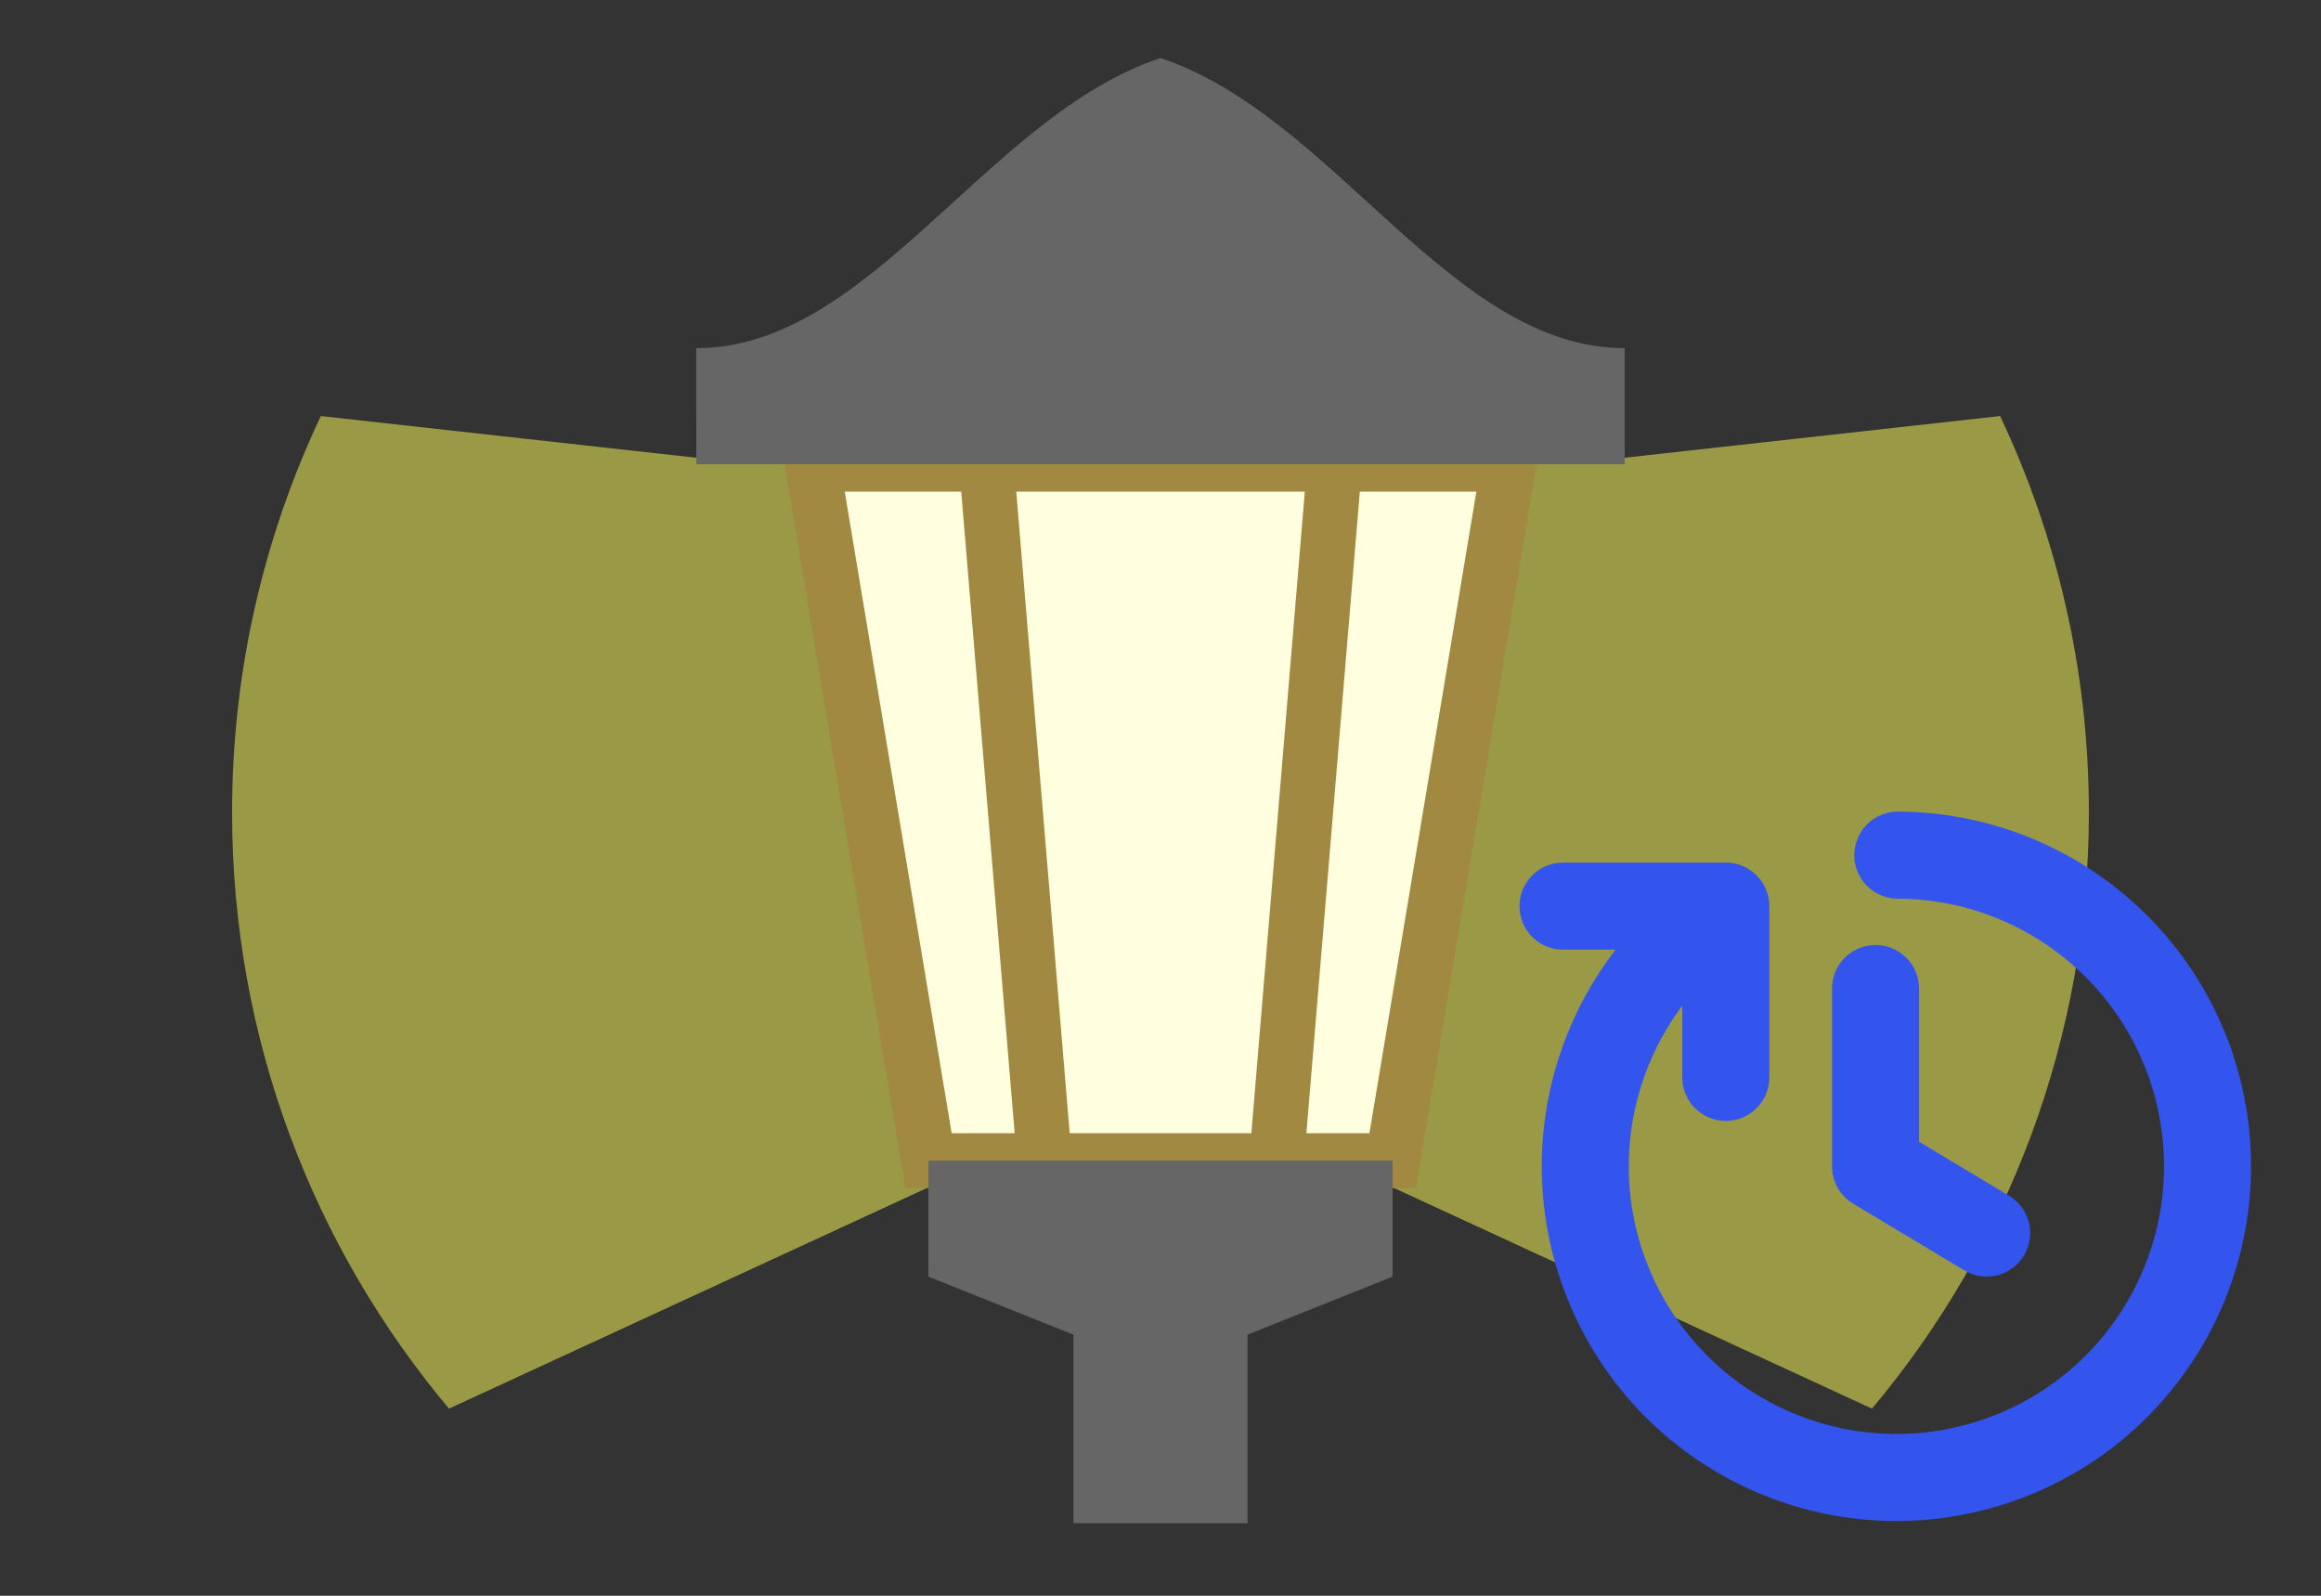 <?xml version="1.0" encoding="UTF-8"?>
<svg width="160" height="110" version="1.1" viewBox="0 0 42.333 29.104" xmlns="http://www.w3.org/2000/svg">
 <rect x="0" y="0" width="42.333" height="29.104" fill="#333333" stroke="none"/>
 <path d="m5.852 7.588c-1.037 2.193-1.619 4.642-1.619 7.229 0 4.141 1.488 7.932 3.956 10.874l9.802-4.524h6.35l9.802 4.524c2.468-2.942 3.956-6.734 3.956-10.874 0-2.586-0.582-5.036-1.619-7.229l-7.907 0.878h-14.817z" fill="#ffff5a" fill-opacity=".5"/>
 <path d="m14.817 8.467 2.117 12.7h8.467l2.117-12.7z" fill="#ffffdf" stroke="#a28941"/>
 <path d="m17.992 8.467 1.058 12.7" stroke="#a28941"/>
 <path d="m24.342 8.467-1.058 12.7" stroke="#a28941"/>
 <path d="m12.7 8.467h16.933v-2.117c-3.175 0-5.292-4.233-8.467-5.292-3.175 1.058-5.292 5.292-8.467 5.292z" fill="#666"/>
 <path d="m16.933 21.167v2.117l2.646 1.058v3.44h3.175v-3.44l2.646-1.058v-2.117z" fill="#666"/>
 <g transform="matrix(1.532 0 0 1.532 -22.134 12.759)" fill="none" stroke="#35e" stroke-linecap="round" stroke-linejoin="round" stroke-width="1.036">
  <path d="m36.777 3.44v2.117l1.323 0.794"/>
  <path d="m34.993 2.459h-1.937m3.986-0.607c1.837 0.008 3.391 1.362 3.65 3.181s-0.853 3.553-2.615 4.075-3.639-0.327-4.412-1.993c-0.773-1.667-0.207-3.648 1.329-4.656v2.039"/>
 </g>
</svg>
